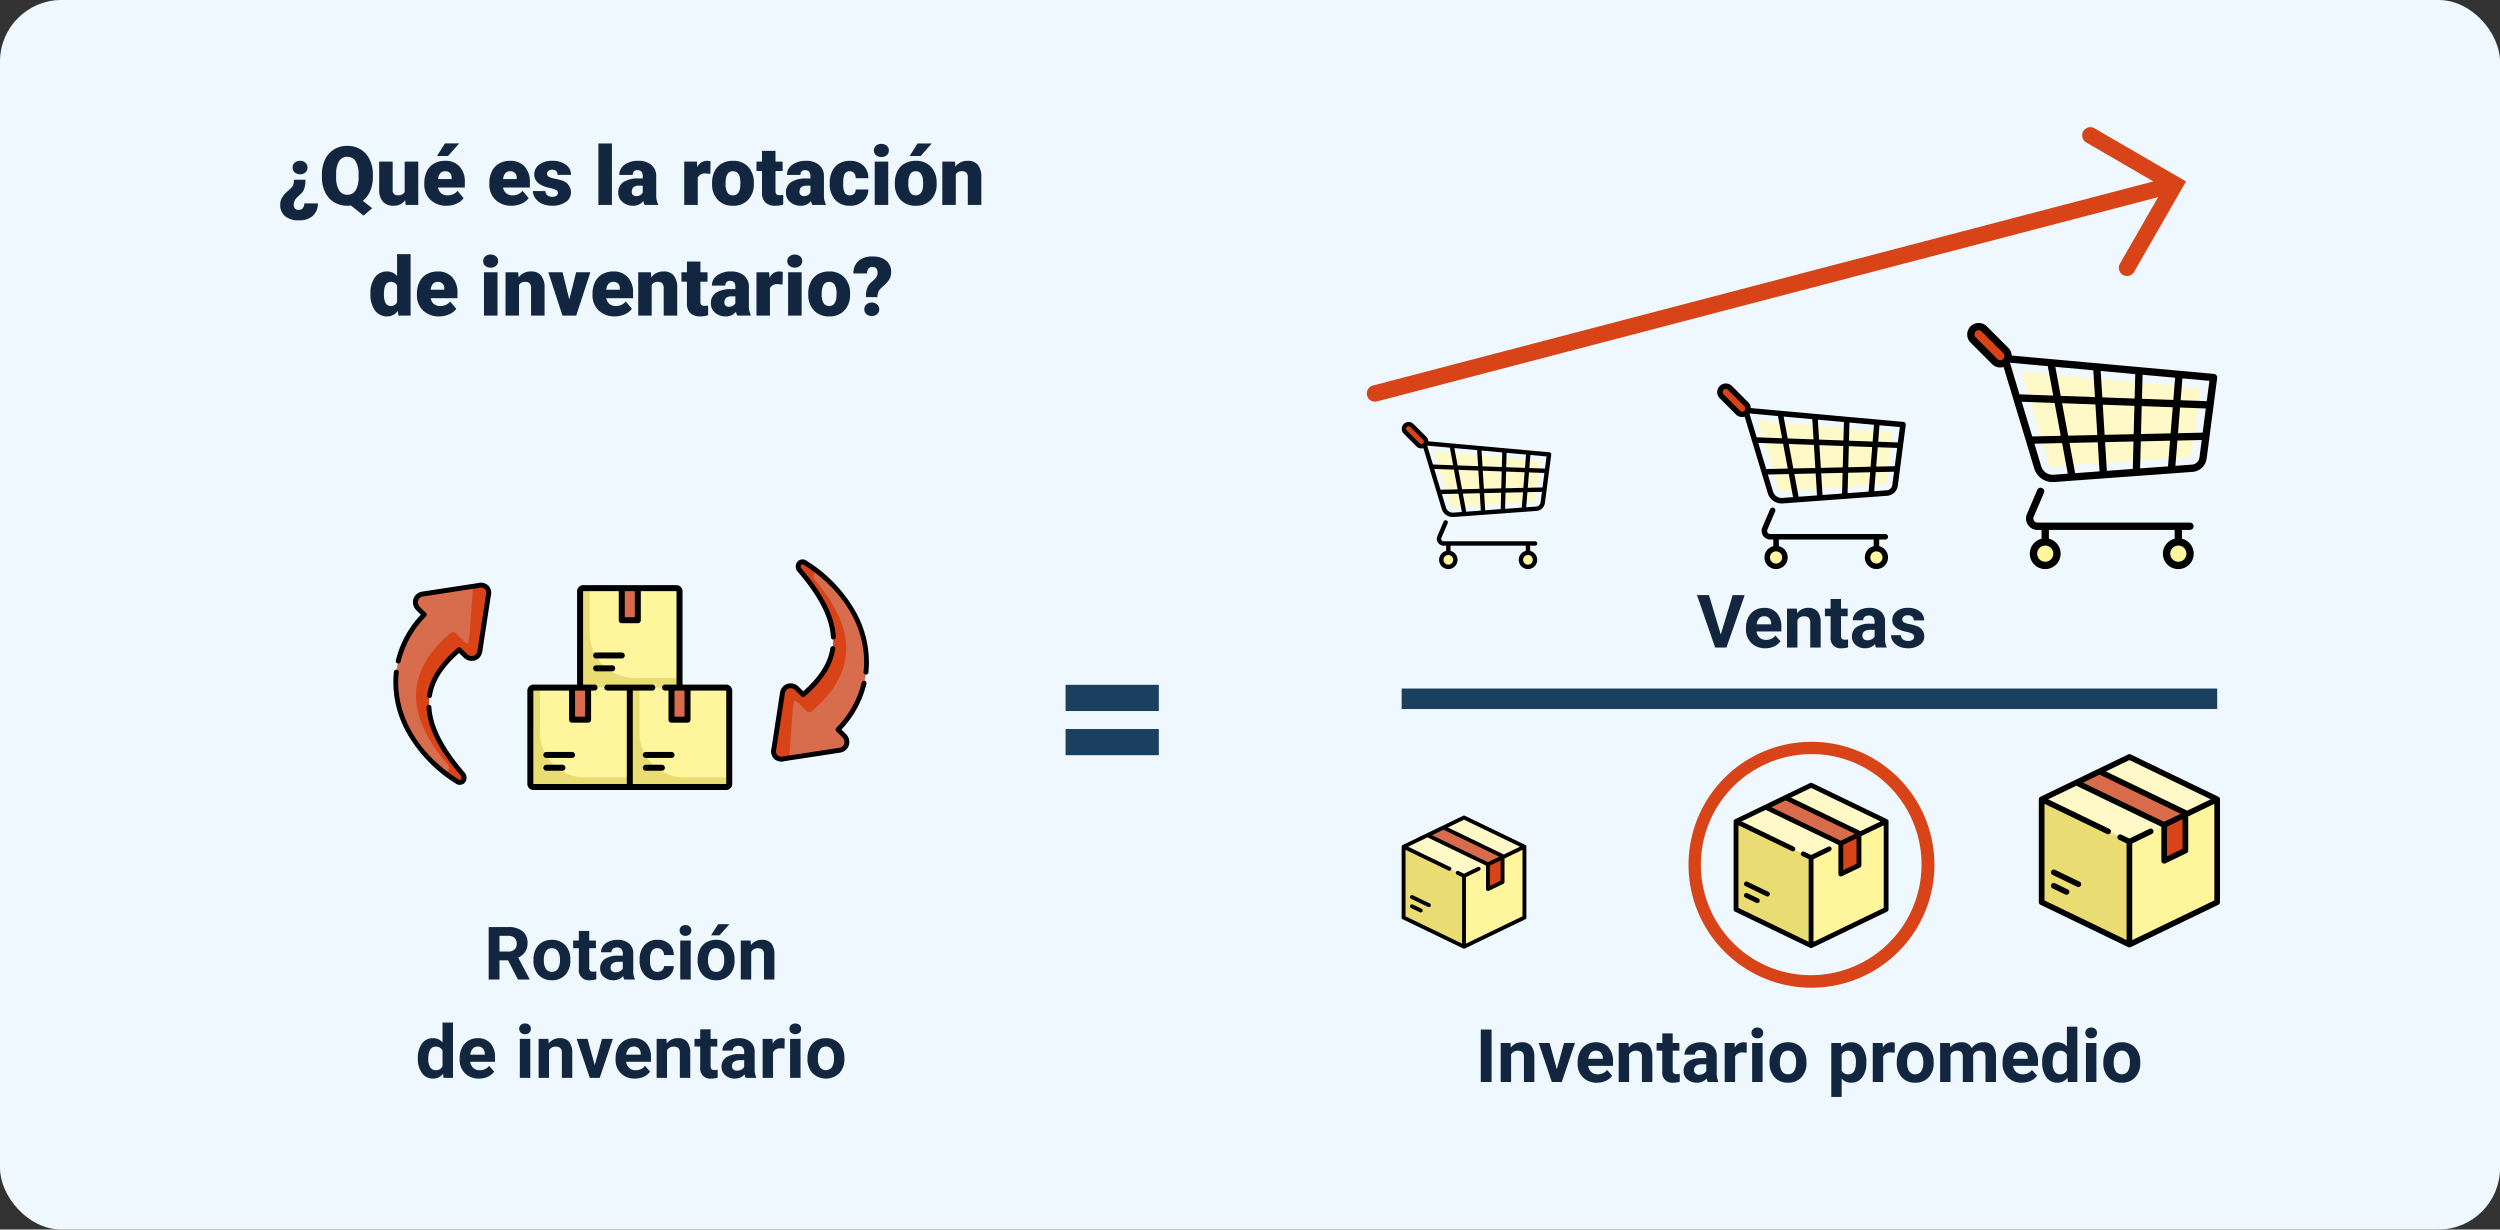 <svg xmlns="http://www.w3.org/2000/svg" width="610" height="300" viewBox="0 0 610 300">
  <rect x="0" y="0" width="610" height="300" fill="#333333" stroke="none"/>
  <g id="Grupo_129631" data-name="Grupo 129631" transform="translate(-495 -2534)">
    <rect id="Rectángulo_41334" data-name="Rectángulo 41334" width="610" height="300" rx="15" transform="translate(495 2534)" fill="#f0f8ff"/>
    <g id="Grupo_129630" data-name="Grupo 129630" transform="translate(37 6.001)">
      <path id="Trazado_190584" data-name="Trazado 190584" d="M-79.478-6.152a6.627,6.627,0,0,1-.3,2.251,3.362,3.362,0,0,1-1,1.382l-.645.6a2.547,2.547,0,0,0-.908,1.816A1.357,1.357,0,0,0-82,.9a1.162,1.162,0,0,0,.845.317A1.29,1.29,0,0,0-80.137.806a1.794,1.794,0,0,0,.386-1.177h3.311a4,4,0,0,1-1.245,3.047A4.9,4.9,0,0,1-81.079,3.76a5.039,5.039,0,0,1-3.364-1.011A3.547,3.547,0,0,1-85.63-.107a3.281,3.281,0,0,1,.371-1.528,6.061,6.061,0,0,1,1.27-1.558l.83-.762a2.243,2.243,0,0,0,.84-1.494l.049-.7Zm-1.309-1.318a1.892,1.892,0,0,1-1.3-.464,1.516,1.516,0,0,1-.522-1.187,1.516,1.516,0,0,1,.522-1.187,1.892,1.892,0,0,1,1.3-.464,1.86,1.86,0,0,1,1.313.474,1.537,1.537,0,0,1,.513,1.177,1.537,1.537,0,0,1-.513,1.177A1.86,1.86,0,0,1-80.786-7.471Zm17.764.654a8.4,8.4,0,0,1-.654,3.442,5.984,5.984,0,0,1-1.807,2.358L-63.188.8l-2.119,1.8L-68.364.137A6.353,6.353,0,0,1-69.224.2a6.163,6.163,0,0,1-3.223-.84,5.712,5.712,0,0,1-2.192-2.4,8.159,8.159,0,0,1-.815-3.594v-.752a8.414,8.414,0,0,1,.767-3.691A5.713,5.713,0,0,1-72.5-13.545a6.115,6.115,0,0,1,3.257-.869,6.087,6.087,0,0,1,3.223.859,5.79,5.79,0,0,1,2.2,2.446,8.18,8.18,0,0,1,.8,3.638Zm-3.486-.6a5.979,5.979,0,0,0-.708-3.218,2.271,2.271,0,0,0-2.026-1.1,2.256,2.256,0,0,0-2.041,1.084,6.057,6.057,0,0,0-.693,3.174v.654A6.145,6.145,0,0,0-71.284-3.6,2.27,2.27,0,0,0-69.224-2.48a2.237,2.237,0,0,0,2.007-1.1,6.016,6.016,0,0,0,.708-3.174Zm11.377,6.27A3.393,3.393,0,0,1-57.954.2,3.328,3.328,0,0,1-60.586-.815a4.251,4.251,0,0,1-.894-2.905v-6.846h3.291V-3.7A1.183,1.183,0,0,0-56.87-2.344a1.72,1.72,0,0,0,1.611-.811v-7.412h3.311V0h-3.086ZM-45.034.2a5.432,5.432,0,0,1-3.936-1.45,5.008,5.008,0,0,1-1.5-3.774V-5.3a6.489,6.489,0,0,1,.6-2.861,4.395,4.395,0,0,1,1.753-1.919,5.292,5.292,0,0,1,2.734-.679A4.574,4.574,0,0,1-41.87-9.38a5.43,5.43,0,0,1,1.289,3.853v1.279h-6.543a2.372,2.372,0,0,0,.771,1.4,2.3,2.3,0,0,0,1.543.508,2.958,2.958,0,0,0,2.441-1.094l1.5,1.777A4.2,4.2,0,0,1-42.607-.308,5.891,5.891,0,0,1-45.034.2Zm-.371-8.418q-1.445,0-1.719,1.914h3.32v-.254a1.63,1.63,0,0,0-.4-1.226A1.593,1.593,0,0,0-45.405-8.223Zm-.039-6.787h3.477l-2.715,3.066-2.686,0ZM-29.165.2A5.432,5.432,0,0,1-33.1-1.255a5.008,5.008,0,0,1-1.5-3.774V-5.3A6.489,6.489,0,0,1-34-8.164a4.395,4.395,0,0,1,1.753-1.919,5.292,5.292,0,0,1,2.734-.679A4.574,4.574,0,0,1-26-9.38a5.43,5.43,0,0,1,1.289,3.853v1.279h-6.543a2.372,2.372,0,0,0,.771,1.4,2.3,2.3,0,0,0,1.543.508A2.958,2.958,0,0,0-26.5-3.437L-25-1.66A4.2,4.2,0,0,1-26.738-.308,5.891,5.891,0,0,1-29.165.2Zm-.371-8.418q-1.445,0-1.719,1.914h3.32v-.254a1.63,1.63,0,0,0-.4-1.226A1.593,1.593,0,0,0-29.536-8.223Zm11.68,5.254a.76.76,0,0,0-.439-.674,6.685,6.685,0,0,0-1.67-.527A7.615,7.615,0,0,1-22-4.888a3.4,3.4,0,0,1-1.221-1.079,2.577,2.577,0,0,1-.42-1.455,2.92,2.92,0,0,1,1.2-2.4,4.948,4.948,0,0,1,3.145-.942,5.482,5.482,0,0,1,3.359.947,2.962,2.962,0,0,1,1.27,2.49h-3.3q0-1.27-1.338-1.27a1.326,1.326,0,0,0-.869.288.892.892,0,0,0-.352.718.819.819,0,0,0,.43.713,4.06,4.06,0,0,0,1.372.449,11.857,11.857,0,0,1,1.655.42,3.007,3.007,0,0,1,2.383,2.939A2.767,2.767,0,0,1-15.967-.713,5.631,5.631,0,0,1-19.292.2a5.747,5.747,0,0,1-2.422-.488,4.05,4.05,0,0,1-1.66-1.328,3.007,3.007,0,0,1-.6-1.768h3.076a1.272,1.272,0,0,0,.488,1.069,2.009,2.009,0,0,0,1.2.337,1.58,1.58,0,0,0,1.011-.273A.875.875,0,0,0-17.856-2.969ZM-4.692,0h-3.3V-15h3.3ZM3.286,0a3.716,3.716,0,0,1-.312-.947A3.06,3.06,0,0,1,.435.2,3.749,3.749,0,0,1-2.1-.708,2.875,2.875,0,0,1-3.149-2.979a2.955,2.955,0,0,1,1.27-2.6,6.468,6.468,0,0,1,3.691-.879H2.827v-.559q0-1.462-1.26-1.462A1.03,1.03,0,0,0,.4-7.319H-2.9a2.95,2.95,0,0,1,1.3-2.487,5.479,5.479,0,0,1,3.325-.956,4.8,4.8,0,0,1,3.193.986,3.429,3.429,0,0,1,1.2,2.705v4.678A4.79,4.79,0,0,0,6.577-.166V0ZM1.226-2.148a1.836,1.836,0,0,0,1.021-.264,1.653,1.653,0,0,0,.581-.6V-4.7H1.87Q.151-4.7.151-3.154a.942.942,0,0,0,.3.728A1.1,1.1,0,0,0,1.226-2.148Zm18.1-5.439-1.084-.078a1.947,1.947,0,0,0-1.992.977V0H12.954V-10.566H16.04l.107,1.357a2.548,2.548,0,0,1,2.314-1.553,3.209,3.209,0,0,1,.918.117Zm.42,2.207A6.236,6.236,0,0,1,20.356-8.2a4.4,4.4,0,0,1,1.768-1.9,5.323,5.323,0,0,1,2.705-.664,4.858,4.858,0,0,1,3.74,1.47,5.64,5.64,0,0,1,1.367,4v.117a5.472,5.472,0,0,1-1.372,3.921A4.871,4.871,0,0,1,24.849.2a4.927,4.927,0,0,1-3.623-1.353,5.29,5.29,0,0,1-1.475-3.667Zm3.291.205a3.932,3.932,0,0,0,.459,2.148,1.529,1.529,0,0,0,1.357.684q1.758,0,1.8-2.705v-.332q0-2.842-1.816-2.842-1.65,0-1.787,2.451ZM35.22-13.193v2.627h1.738v2.285H35.22v4.834a1.234,1.234,0,0,0,.215.83,1.152,1.152,0,0,0,.85.234,4.828,4.828,0,0,0,.82-.059V-.088A6.074,6.074,0,0,1,35.249.2a3.448,3.448,0,0,1-2.51-.8,3.282,3.282,0,0,1-.811-2.432V-8.281H30.581v-2.285h1.348v-2.627ZM44.2,0a3.716,3.716,0,0,1-.312-.947A3.06,3.06,0,0,1,41.353.2a3.749,3.749,0,0,1-2.539-.9,2.875,2.875,0,0,1-1.045-2.271,2.955,2.955,0,0,1,1.27-2.6,6.468,6.468,0,0,1,3.691-.879h1.016v-.559q0-1.462-1.26-1.462a1.03,1.03,0,0,0-1.172,1.158H38.022a2.95,2.95,0,0,1,1.3-2.487,5.479,5.479,0,0,1,3.325-.956,4.8,4.8,0,0,1,3.193.986,3.429,3.429,0,0,1,1.2,2.705v4.678A4.79,4.79,0,0,0,47.5-.166V0ZM42.144-2.148a1.836,1.836,0,0,0,1.021-.264,1.653,1.653,0,0,0,.581-.6V-4.7h-.957q-1.719,0-1.719,1.543a.942.942,0,0,0,.3.728A1.1,1.1,0,0,0,42.144-2.148Zm11.191-.2a1.464,1.464,0,0,0,1.074-.376,1.379,1.379,0,0,0,.371-1.05h3.086A3.653,3.653,0,0,1,56.621-.918,4.631,4.631,0,0,1,53.413.2,4.689,4.689,0,0,1,49.78-1.25a5.7,5.7,0,0,1-1.328-4v-.137a6.436,6.436,0,0,1,.591-2.827,4.3,4.3,0,0,1,1.7-1.885,5.081,5.081,0,0,1,2.637-.659,4.573,4.573,0,0,1,3.271,1.143,4.053,4.053,0,0,1,1.211,3.1H54.78a1.807,1.807,0,0,0-.4-1.26,1.382,1.382,0,0,0-1.074-.439q-1.279,0-1.494,1.631a11.507,11.507,0,0,0-.068,1.426,4.52,4.52,0,0,0,.381,2.207A1.319,1.319,0,0,0,53.335-2.344ZM62.729,0h-3.3V-10.566h3.3Zm-3.5-13.291a1.469,1.469,0,0,1,.508-1.152,1.916,1.916,0,0,1,1.318-.449,1.916,1.916,0,0,1,1.318.449,1.469,1.469,0,0,1,.508,1.152,1.469,1.469,0,0,1-.508,1.152,1.916,1.916,0,0,1-1.318.449,1.916,1.916,0,0,1-1.318-.449A1.469,1.469,0,0,1,59.233-13.291Zm5.107,7.91A6.236,6.236,0,0,1,64.956-8.2a4.4,4.4,0,0,1,1.768-1.9,5.323,5.323,0,0,1,2.705-.664,4.858,4.858,0,0,1,3.74,1.47,5.64,5.64,0,0,1,1.367,4v.117a5.472,5.472,0,0,1-1.372,3.921A4.871,4.871,0,0,1,69.448.2a4.927,4.927,0,0,1-3.623-1.353,5.29,5.29,0,0,1-1.475-3.667Zm3.291.205a3.932,3.932,0,0,0,.459,2.148,1.529,1.529,0,0,0,1.357.684q1.758,0,1.8-2.705v-.332q0-2.842-1.816-2.842-1.65,0-1.787,2.451ZM69.878-15h3.477L70.64-11.934l-2.686,0Zm9.131,4.434.107,1.24a3.583,3.583,0,0,1,3.018-1.436,3.015,3.015,0,0,1,2.466.986,4.7,4.7,0,0,1,.845,2.969V0h-3.3V-6.67a1.783,1.783,0,0,0-.322-1.177,1.491,1.491,0,0,0-1.172-.376,1.569,1.569,0,0,0-1.436.762V0H75.923V-10.566ZM-63.613,21.639a6.455,6.455,0,0,1,1.084-3.955A3.568,3.568,0,0,1-59.5,16.238a3.035,3.035,0,0,1,2.383,1.113V12h3.3V27h-2.959l-.166-1.133A3.116,3.116,0,0,1-59.521,27.2,3.562,3.562,0,0,1-62.51,25.75,6.659,6.659,0,0,1-63.613,21.639Zm3.291.205q0,2.813,1.641,2.813a1.62,1.62,0,0,0,1.563-.918V19.715a1.576,1.576,0,0,0-1.543-.937q-1.523,0-1.65,2.461ZM-46.836,27.2a5.432,5.432,0,0,1-3.936-1.45,5.008,5.008,0,0,1-1.5-3.774V21.7a6.489,6.489,0,0,1,.6-2.861,4.395,4.395,0,0,1,1.753-1.919,5.292,5.292,0,0,1,2.734-.679,4.574,4.574,0,0,1,3.516,1.382,5.43,5.43,0,0,1,1.289,3.853v1.279h-6.543a2.372,2.372,0,0,0,.771,1.4,2.3,2.3,0,0,0,1.543.508,2.958,2.958,0,0,0,2.441-1.094l1.5,1.777a4.2,4.2,0,0,1-1.743,1.353A5.891,5.891,0,0,1-46.836,27.2Zm-.371-8.418q-1.445,0-1.719,1.914h3.32v-.254a1.63,1.63,0,0,0-.4-1.226A1.593,1.593,0,0,0-47.207,18.777ZM-32.607,27h-3.3V16.434h3.3Zm-3.5-13.291a1.469,1.469,0,0,1,.508-1.152,1.916,1.916,0,0,1,1.318-.449,1.916,1.916,0,0,1,1.318.449,1.469,1.469,0,0,1,.508,1.152,1.469,1.469,0,0,1-.508,1.152,1.916,1.916,0,0,1-1.318.449,1.916,1.916,0,0,1-1.318-.449A1.469,1.469,0,0,1-36.1,13.709Zm8.545,2.725.107,1.24a3.583,3.583,0,0,1,3.018-1.436,3.015,3.015,0,0,1,2.466.986,4.7,4.7,0,0,1,.845,2.969V27h-3.3V20.33a1.783,1.783,0,0,0-.322-1.177,1.491,1.491,0,0,0-1.172-.376,1.569,1.569,0,0,0-1.436.762V27h-3.291V16.434Zm12.471,6.65,1.67-6.65h3.467L-13.4,27h-3.359l-3.447-10.566h3.477Zm11.1,4.111a5.432,5.432,0,0,1-3.936-1.45,5.008,5.008,0,0,1-1.5-3.774V21.7a6.489,6.489,0,0,1,.6-2.861A4.395,4.395,0,0,1-7.07,16.917a5.292,5.292,0,0,1,2.734-.679A4.574,4.574,0,0,1-.82,17.62,5.43,5.43,0,0,1,.469,21.473v1.279H-6.074a2.372,2.372,0,0,0,.771,1.4,2.3,2.3,0,0,0,1.543.508,2.958,2.958,0,0,0,2.441-1.094l1.5,1.777a4.2,4.2,0,0,1-1.743,1.353A5.891,5.891,0,0,1-3.984,27.2Zm-.371-8.418q-1.445,0-1.719,1.914h3.32v-.254a1.63,1.63,0,0,0-.4-1.226A1.593,1.593,0,0,0-4.355,18.777Zm9.17-2.344.107,1.24a3.583,3.583,0,0,1,3.018-1.436,3.015,3.015,0,0,1,2.466.986,4.7,4.7,0,0,1,.845,2.969V27h-3.3V20.33a1.783,1.783,0,0,0-.322-1.177,1.491,1.491,0,0,0-1.172-.376,1.569,1.569,0,0,0-1.436.762V27H1.729V16.434ZM16.9,13.807v2.627h1.738v2.285H16.9v4.834a1.234,1.234,0,0,0,.215.83,1.152,1.152,0,0,0,.85.234,4.828,4.828,0,0,0,.82-.059v2.354a6.074,6.074,0,0,1-1.855.283,3.448,3.448,0,0,1-2.51-.8,3.282,3.282,0,0,1-.811-2.432V18.719H12.266V16.434h1.348V13.807ZM25.889,27a3.716,3.716,0,0,1-.312-.947A3.06,3.06,0,0,1,23.037,27.2a3.749,3.749,0,0,1-2.539-.9,2.875,2.875,0,0,1-1.045-2.271,2.955,2.955,0,0,1,1.27-2.6,6.468,6.468,0,0,1,3.691-.879H25.43v-.559q0-1.462-1.26-1.462A1.03,1.03,0,0,0,23,19.681H19.707a2.95,2.95,0,0,1,1.3-2.487,5.479,5.479,0,0,1,3.325-.956,4.8,4.8,0,0,1,3.193.986,3.429,3.429,0,0,1,1.2,2.705v4.678a4.79,4.79,0,0,0,.449,2.227V27Zm-2.061-2.148a1.836,1.836,0,0,0,1.021-.264,1.653,1.653,0,0,0,.581-.6V22.3h-.957q-1.719,0-1.719,1.543a.942.942,0,0,0,.3.728A1.1,1.1,0,0,0,23.828,24.852Zm13.115-5.439-1.084-.078a1.947,1.947,0,0,0-1.992.977V27H30.576V16.434h3.086l.107,1.357a2.548,2.548,0,0,1,2.314-1.553,3.209,3.209,0,0,1,.918.117ZM41.6,27H38.3V16.434h3.3Zm-3.5-13.291a1.469,1.469,0,0,1,.508-1.152,2.159,2.159,0,0,1,2.637,0,1.561,1.561,0,0,1,0,2.3,2.159,2.159,0,0,1-2.637,0A1.469,1.469,0,0,1,38.105,13.709Zm5.107,7.91a6.236,6.236,0,0,1,.615-2.817A4.4,4.4,0,0,1,45.6,16.9a5.323,5.323,0,0,1,2.705-.664,4.858,4.858,0,0,1,3.74,1.47,5.64,5.64,0,0,1,1.367,4v.117a5.472,5.472,0,0,1-1.372,3.921A4.871,4.871,0,0,1,48.32,27.2,4.927,4.927,0,0,1,44.7,25.843a5.29,5.29,0,0,1-1.475-3.667Zm3.291.205a3.932,3.932,0,0,0,.459,2.148,1.529,1.529,0,0,0,1.357.684q1.758,0,1.8-2.705v-.332q0-2.842-1.816-2.842-1.65,0-1.787,2.451Zm10.791.674a6.356,6.356,0,0,1,.322-2.251,3.521,3.521,0,0,1,1.045-1.431,6.947,6.947,0,0,0,1.1-1.108,1.809,1.809,0,0,0,.376-1.108q0-1.475-1.27-1.475a1.178,1.178,0,0,0-.947.43,1.827,1.827,0,0,0-.381,1.162h-3.3a3.937,3.937,0,0,1,1.23-3.042,4.906,4.906,0,0,1,3.4-1.089,5.1,5.1,0,0,1,3.374,1.006,3.53,3.53,0,0,1,1.2,2.861,3.333,3.333,0,0,1-.322,1.475,4.984,4.984,0,0,1-1.035,1.357L60.957,20.33a2.642,2.642,0,0,0-.664.942,3.734,3.734,0,0,0-.205,1.226Zm-.4,2.969a1.516,1.516,0,0,1,.522-1.187,2.064,2.064,0,0,1,2.607,0,1.609,1.609,0,0,1,0,2.373,2.064,2.064,0,0,1-2.607,0A1.516,1.516,0,0,1,56.895,25.467Z" transform="translate(612 2578)" fill="#12263f"/>
      <path id="Trazado_190312" data-name="Trazado 190312" d="M24-3.2H1.25V-9.59H24ZM24,7.583H1.25V1.2H24Z" transform="translate(716.75 2704.682)" fill="#1b3f5e"/>
      <path id="Trazado_190585" data-name="Trazado 190585" d="M5.871-3.173l2.9-9.624h2.936L7.251,0H4.5L.062-12.8H2.988ZM16.734.176a4.668,4.668,0,0,1-3.406-1.283,4.561,4.561,0,0,1-1.314-3.419v-.246a5.745,5.745,0,0,1,.554-2.562,4.064,4.064,0,0,1,1.569-1.74,4.4,4.4,0,0,1,2.316-.611,3.947,3.947,0,0,1,3.072,1.23,5,5,0,0,1,1.121,3.489v1.037H14.59a2.36,2.36,0,0,0,.743,1.494,2.245,2.245,0,0,0,1.569.563A2.742,2.742,0,0,0,19.2-2.936l1.248,1.4A3.813,3.813,0,0,1,18.9-.277,5.075,5.075,0,0,1,16.734.176Zm-.29-7.813a1.587,1.587,0,0,0-1.226.512,2.651,2.651,0,0,0-.6,1.466h3.533v-.2a1.891,1.891,0,0,0-.457-1.311A1.638,1.638,0,0,0,16.444-7.638Zm7.98-1.872.079,1.1a3.32,3.32,0,0,1,2.733-1.274,2.759,2.759,0,0,1,2.25.888,4.142,4.142,0,0,1,.756,2.654V0H27.7V-6.082a1.648,1.648,0,0,0-.352-1.173,1.574,1.574,0,0,0-1.169-.365,1.747,1.747,0,0,0-1.608.914V0h-2.54V-9.51Zm10.784-2.338V-9.51h1.626v1.863H35.209V-2.9a1.133,1.133,0,0,0,.2.756,1.015,1.015,0,0,0,.773.229,4.051,4.051,0,0,0,.747-.062V-.053a5.229,5.229,0,0,1-1.538.229,2.425,2.425,0,0,1-2.725-2.7V-7.646H31.28V-9.51h1.389v-2.338ZM43.761,0a2.821,2.821,0,0,1-.255-.853,3.073,3.073,0,0,1-2.4,1.028,3.376,3.376,0,0,1-2.316-.809,2.6,2.6,0,0,1-.918-2.039,2.687,2.687,0,0,1,1.121-2.32,5.529,5.529,0,0,1,3.239-.817H43.4v-.545a1.567,1.567,0,0,0-.338-1.055,1.331,1.331,0,0,0-1.068-.4,1.513,1.513,0,0,0-1.006.308,1.045,1.045,0,0,0-.365.844h-2.54a2.551,2.551,0,0,1,.51-1.529,3.37,3.37,0,0,1,1.441-1.1,5.253,5.253,0,0,1,2.092-.4,4.15,4.15,0,0,1,2.791.883,3.09,3.09,0,0,1,1.033,2.483V-2.2a4.546,4.546,0,0,0,.378,2.048V0Zm-2.1-1.767a2.188,2.188,0,0,0,1.037-.25,1.645,1.645,0,0,0,.7-.672V-4.324h-.949q-1.907,0-2.03,1.318l-.009.149a1.017,1.017,0,0,0,.334.782A1.3,1.3,0,0,0,41.66-1.767Zm11.391-.861a.818.818,0,0,0-.461-.734,5.241,5.241,0,0,0-1.481-.479q-3.393-.712-3.393-2.883a2.613,2.613,0,0,1,1.05-2.114,4.237,4.237,0,0,1,2.747-.848,4.56,4.56,0,0,1,2.9.853,2.687,2.687,0,0,1,1.085,2.215h-2.54a1.229,1.229,0,0,0-.352-.9,1.488,1.488,0,0,0-1.1-.356,1.52,1.52,0,0,0-.993.29.916.916,0,0,0-.352.738.783.783,0,0,0,.4.681,4.114,4.114,0,0,0,1.349.448,11.019,11.019,0,0,1,1.6.426,2.628,2.628,0,0,1,2.013,2.558A2.481,2.481,0,0,1,54.4-.628a4.815,4.815,0,0,1-2.883.8A5.029,5.029,0,0,1,49.4-.25a3.561,3.561,0,0,1-1.455-1.169,2.716,2.716,0,0,1-.527-1.6h2.408a1.326,1.326,0,0,0,.5,1.037,1.987,1.987,0,0,0,1.248.36,1.839,1.839,0,0,0,1.1-.277A.861.861,0,0,0,53.051-2.628Z" transform="translate(872 2686.001)" fill="#12263f"/>
      <path id="Trazado_190586" data-name="Trazado 190586" d="M3.946,0H1.31V-12.8H3.946ZM8.561-9.51l.079,1.1a3.32,3.32,0,0,1,2.733-1.274,2.759,2.759,0,0,1,2.25.888,4.142,4.142,0,0,1,.756,2.654V0h-2.54V-6.082a1.648,1.648,0,0,0-.352-1.173,1.574,1.574,0,0,0-1.169-.365,1.747,1.747,0,0,0-1.608.914V0H6.17V-9.51ZM19.863-3.1,21.63-9.51h2.654L21.076,0H18.65L15.442-9.51H18.1Zm9.8,3.278a4.668,4.668,0,0,1-3.406-1.283,4.561,4.561,0,0,1-1.314-3.419v-.246A5.745,5.745,0,0,1,25.5-7.334a4.064,4.064,0,0,1,1.569-1.74,4.4,4.4,0,0,1,2.316-.611,3.947,3.947,0,0,1,3.072,1.23,5,5,0,0,1,1.121,3.489v1.037H27.519a2.36,2.36,0,0,0,.743,1.494,2.245,2.245,0,0,0,1.569.563,2.742,2.742,0,0,0,2.294-1.063l1.248,1.4A3.813,3.813,0,0,1,31.825-.277,5.075,5.075,0,0,1,29.663.176Zm-.29-7.813a1.587,1.587,0,0,0-1.226.512,2.651,2.651,0,0,0-.6,1.466h3.533v-.2a1.891,1.891,0,0,0-.457-1.311A1.638,1.638,0,0,0,29.373-7.638Zm7.98-1.872.079,1.1a3.32,3.32,0,0,1,2.733-1.274,2.759,2.759,0,0,1,2.25.888,4.142,4.142,0,0,1,.756,2.654V0h-2.54V-6.082a1.648,1.648,0,0,0-.352-1.173,1.574,1.574,0,0,0-1.169-.365,1.747,1.747,0,0,0-1.608.914V0h-2.54V-9.51Zm10.784-2.338V-9.51h1.626v1.863H48.138V-2.9a1.133,1.133,0,0,0,.2.756,1.015,1.015,0,0,0,.773.229,4.051,4.051,0,0,0,.747-.062V-.053a5.229,5.229,0,0,1-1.538.229,2.425,2.425,0,0,1-2.725-2.7V-7.646H44.209V-9.51H45.6v-2.338ZM56.689,0a2.821,2.821,0,0,1-.255-.853,3.073,3.073,0,0,1-2.4,1.028,3.376,3.376,0,0,1-2.316-.809A2.6,2.6,0,0,1,50.8-2.672a2.687,2.687,0,0,1,1.121-2.32A5.529,5.529,0,0,1,55.16-5.81h1.169v-.545a1.567,1.567,0,0,0-.338-1.055,1.331,1.331,0,0,0-1.068-.4,1.513,1.513,0,0,0-1.006.308,1.045,1.045,0,0,0-.365.844h-2.54a2.551,2.551,0,0,1,.51-1.529,3.37,3.37,0,0,1,1.441-1.1,5.253,5.253,0,0,1,2.092-.4,4.15,4.15,0,0,1,2.791.883,3.09,3.09,0,0,1,1.033,2.483V-2.2a4.546,4.546,0,0,0,.378,2.048V0Zm-2.1-1.767a2.188,2.188,0,0,0,1.037-.25,1.645,1.645,0,0,0,.7-.672V-4.324H55.38q-1.907,0-2.03,1.318l-.009.149a1.017,1.017,0,0,0,.334.782A1.3,1.3,0,0,0,54.589-1.767ZM66.173-7.128a6.9,6.9,0,0,0-.914-.07,1.86,1.86,0,0,0-1.89.976V0h-2.54V-9.51h2.4l.07,1.134a2.354,2.354,0,0,1,2.118-1.31,2.662,2.662,0,0,1,.791.114ZM70.075,0H67.526V-9.51h2.549Zm-2.7-11.971a1.251,1.251,0,0,1,.382-.94A1.436,1.436,0,0,1,68.8-13.28a1.44,1.44,0,0,1,1.037.369,1.244,1.244,0,0,1,.387.94,1.247,1.247,0,0,1-.391.949,1.443,1.443,0,0,1-1.033.369,1.443,1.443,0,0,1-1.033-.369A1.247,1.247,0,0,1,67.377-11.971Zm4.395,7.128a5.64,5.64,0,0,1,.545-2.522,3.989,3.989,0,0,1,1.569-1.714,4.577,4.577,0,0,1,2.377-.606A4.33,4.33,0,0,1,79.4-8.508a4.727,4.727,0,0,1,1.358,3.2l.018.65a4.97,4.97,0,0,1-1.222,3.511A4.247,4.247,0,0,1,76.28.176,4.268,4.268,0,0,1,73-1.143a5.058,5.058,0,0,1-1.226-3.586Zm2.54.18a3.555,3.555,0,0,0,.51,2.073,1.682,1.682,0,0,0,1.459.717,1.686,1.686,0,0,0,1.441-.709,3.89,3.89,0,0,0,.519-2.267,3.519,3.519,0,0,0-.519-2.06,1.686,1.686,0,0,0-1.459-.731,1.658,1.658,0,0,0-1.441.726A3.955,3.955,0,0,0,74.312-4.662Zm21.076,0a5.7,5.7,0,0,1-1,3.52A3.2,3.2,0,0,1,91.7.176a2.963,2.963,0,0,1-2.329-1V3.656h-2.54V-9.51h2.355l.088.932a2.985,2.985,0,0,1,2.408-1.107,3.22,3.22,0,0,1,2.733,1.3A5.858,5.858,0,0,1,95.388-4.8Zm-2.54-.185a3.743,3.743,0,0,0-.47-2.048,1.532,1.532,0,0,0-1.367-.721,1.663,1.663,0,0,0-1.644.914v3.894a1.692,1.692,0,0,0,1.661.94Q92.848-1.872,92.848-4.852ZM102.3-7.128a6.9,6.9,0,0,0-.914-.07,1.86,1.86,0,0,0-1.89.976V0h-2.54V-9.51h2.4l.07,1.134a2.354,2.354,0,0,1,2.118-1.31,2.662,2.662,0,0,1,.791.114Zm.51,2.285a5.64,5.64,0,0,1,.545-2.522,3.989,3.989,0,0,1,1.569-1.714,4.577,4.577,0,0,1,2.377-.606,4.33,4.33,0,0,1,3.142,1.178,4.727,4.727,0,0,1,1.358,3.2l.018.65A4.97,4.97,0,0,1,110.6-1.147,4.247,4.247,0,0,1,107.323.176a4.268,4.268,0,0,1-3.283-1.318,5.058,5.058,0,0,1-1.226-3.586Zm2.54.18a3.555,3.555,0,0,0,.51,2.073,1.682,1.682,0,0,0,1.459.717,1.686,1.686,0,0,0,1.441-.709,3.89,3.89,0,0,0,.519-2.267,3.519,3.519,0,0,0-.519-2.06,1.686,1.686,0,0,0-1.459-.731,1.658,1.658,0,0,0-1.441.726A3.955,3.955,0,0,0,105.354-4.662ZM115.77-9.51l.079,1.063a3.342,3.342,0,0,1,2.733-1.239,2.536,2.536,0,0,1,2.522,1.45,3.265,3.265,0,0,1,2.856-1.45,2.836,2.836,0,0,1,2.3.9,4.141,4.141,0,0,1,.756,2.711V0h-2.549V-6.064a1.811,1.811,0,0,0-.316-1.182,1.4,1.4,0,0,0-1.116-.374,1.585,1.585,0,0,0-1.582,1.09L121.465,0h-2.54V-6.056a1.789,1.789,0,0,0-.325-1.2,1.416,1.416,0,0,0-1.107-.369,1.646,1.646,0,0,0-1.564.9V0h-2.54V-9.51ZM133.348.176a4.668,4.668,0,0,1-3.406-1.283,4.561,4.561,0,0,1-1.314-3.419v-.246a5.745,5.745,0,0,1,.554-2.562,4.064,4.064,0,0,1,1.569-1.74,4.4,4.4,0,0,1,2.316-.611,3.947,3.947,0,0,1,3.072,1.23,5,5,0,0,1,1.121,3.489v1.037H131.2a2.36,2.36,0,0,0,.743,1.494,2.245,2.245,0,0,0,1.569.563,2.742,2.742,0,0,0,2.294-1.063l1.248,1.4A3.813,3.813,0,0,1,135.51-.277,5.075,5.075,0,0,1,133.348.176Zm-.29-7.813a1.587,1.587,0,0,0-1.226.512,2.651,2.651,0,0,0-.6,1.466h3.533v-.2a1.891,1.891,0,0,0-.457-1.311A1.638,1.638,0,0,0,133.058-7.638ZM138.3-4.825a5.731,5.731,0,0,1,1-3.542,3.237,3.237,0,0,1,2.729-1.318,2.913,2.913,0,0,1,2.294,1.037V-13.5h2.549V0H144.58l-.123-1.011A2.989,2.989,0,0,1,142.014.176a3.228,3.228,0,0,1-2.694-1.323A5.916,5.916,0,0,1,138.3-4.825Zm2.54.189a3.754,3.754,0,0,0,.466,2.051,1.517,1.517,0,0,0,1.354.713,1.7,1.7,0,0,0,1.661-.995V-6.625a1.675,1.675,0,0,0-1.644-.995Q140.845-7.62,140.845-4.636ZM151.523,0h-2.549V-9.51h2.549Zm-2.7-11.971a1.251,1.251,0,0,1,.382-.94,1.436,1.436,0,0,1,1.042-.369,1.44,1.44,0,0,1,1.037.369,1.244,1.244,0,0,1,.387.94,1.247,1.247,0,0,1-.391.949,1.443,1.443,0,0,1-1.033.369,1.443,1.443,0,0,1-1.033-.369A1.247,1.247,0,0,1,148.825-11.971Zm4.395,7.128a5.64,5.64,0,0,1,.545-2.522,3.989,3.989,0,0,1,1.569-1.714,4.577,4.577,0,0,1,2.377-.606,4.33,4.33,0,0,1,3.142,1.178,4.727,4.727,0,0,1,1.358,3.2l.018.65a4.97,4.97,0,0,1-1.222,3.511A4.247,4.247,0,0,1,157.729.176a4.268,4.268,0,0,1-3.283-1.318,5.058,5.058,0,0,1-1.226-3.586Zm2.54.18a3.555,3.555,0,0,0,.51,2.073,1.682,1.682,0,0,0,1.459.717,1.686,1.686,0,0,0,1.441-.709,3.89,3.89,0,0,0,.519-2.267,3.519,3.519,0,0,0-.519-2.06,1.686,1.686,0,0,0-1.459-.731,1.658,1.658,0,0,0-1.441.726A3.955,3.955,0,0,0,155.76-4.662Z" transform="translate(818 2792.001)" fill="#12263f"/>
      <path id="Trazado_190583" data-name="Trazado 190583" d="M-30.028-4.685h-2.1V0h-2.637V-12.8h4.755a5.375,5.375,0,0,1,3.5,1.011,3.488,3.488,0,0,1,1.23,2.856,3.937,3.937,0,0,1-.567,2.184,3.866,3.866,0,0,1-1.718,1.393L-24.8-.123V0h-2.83Zm-2.1-2.136H-30a2.178,2.178,0,0,0,1.538-.505,1.806,1.806,0,0,0,.545-1.393,1.933,1.933,0,0,0-.514-1.424,2.137,2.137,0,0,0-1.578-.519h-2.118Zm8.288,1.978A5.64,5.64,0,0,1-23.3-7.365a3.989,3.989,0,0,1,1.569-1.714,4.577,4.577,0,0,1,2.377-.606,4.33,4.33,0,0,1,3.142,1.178,4.727,4.727,0,0,1,1.358,3.2l.018.65a4.97,4.97,0,0,1-1.222,3.511A4.247,4.247,0,0,1-19.332.176a4.268,4.268,0,0,1-3.283-1.318A5.058,5.058,0,0,1-23.84-4.729Zm2.54.18a3.555,3.555,0,0,0,.51,2.073,1.682,1.682,0,0,0,1.459.717,1.686,1.686,0,0,0,1.441-.709,3.89,3.89,0,0,0,.519-2.267,3.519,3.519,0,0,0-.519-2.06,1.686,1.686,0,0,0-1.459-.731,1.658,1.658,0,0,0-1.441.726A3.955,3.955,0,0,0-21.3-4.662Zm11.074-7.185V-9.51H-8.6v1.863h-1.626V-2.9a1.133,1.133,0,0,0,.2.756,1.015,1.015,0,0,0,.773.229A4.051,4.051,0,0,0-8.5-1.978V-.053a5.229,5.229,0,0,1-1.538.229,2.425,2.425,0,0,1-2.725-2.7V-7.646h-1.389V-9.51h1.389v-2.338ZM-1.674,0a2.821,2.821,0,0,1-.255-.853A3.073,3.073,0,0,1-4.329.176,3.376,3.376,0,0,1-6.645-.633a2.6,2.6,0,0,1-.918-2.039,2.687,2.687,0,0,1,1.121-2.32A5.529,5.529,0,0,1-3.2-5.81h1.169v-.545a1.567,1.567,0,0,0-.338-1.055,1.331,1.331,0,0,0-1.068-.4A1.513,1.513,0,0,0-4.447-7.5a1.045,1.045,0,0,0-.365.844h-2.54a2.551,2.551,0,0,1,.51-1.529A3.37,3.37,0,0,1-5.4-9.286a5.253,5.253,0,0,1,2.092-.4A4.15,4.15,0,0,1-.519-8.8,3.09,3.09,0,0,1,.514-6.319V-2.2A4.546,4.546,0,0,0,.892-.149V0Zm-2.1-1.767a2.188,2.188,0,0,0,1.037-.25,1.645,1.645,0,0,0,.7-.672V-4.324h-.949q-1.907,0-2.03,1.318l-.009.149a1.017,1.017,0,0,0,.334.782A1.3,1.3,0,0,0-3.775-1.767Zm10.2-.105a1.666,1.666,0,0,0,1.143-.387A1.355,1.355,0,0,0,8.02-3.287H10.4a3.258,3.258,0,0,1-.527,1.771A3.48,3.48,0,0,1,8.455-.268,4.442,4.442,0,0,1,6.464.176a4.129,4.129,0,0,1-3.217-1.3A5.13,5.13,0,0,1,2.07-4.7v-.167A5.071,5.071,0,0,1,3.239-8.376a4.08,4.08,0,0,1,3.208-1.31A4,4,0,0,1,9.308-8.67a3.594,3.594,0,0,1,1.094,2.7H8.02a1.745,1.745,0,0,0-.457-1.206A1.524,1.524,0,0,0,6.4-7.638a1.53,1.53,0,0,0-1.34.647,3.749,3.749,0,0,0-.453,2.1v.264a3.8,3.8,0,0,0,.448,2.113A1.549,1.549,0,0,0,6.42-1.872ZM14.533,0H11.984V-9.51h2.549Zm-2.7-11.971a1.251,1.251,0,0,1,.382-.94,1.436,1.436,0,0,1,1.042-.369,1.44,1.44,0,0,1,1.037.369,1.244,1.244,0,0,1,.387.94,1.247,1.247,0,0,1-.391.949,1.443,1.443,0,0,1-1.033.369,1.443,1.443,0,0,1-1.033-.369A1.247,1.247,0,0,1,11.834-11.971Zm4.395,7.128a5.64,5.64,0,0,1,.545-2.522,3.989,3.989,0,0,1,1.569-1.714,4.577,4.577,0,0,1,2.377-.606,4.33,4.33,0,0,1,3.142,1.178,4.727,4.727,0,0,1,1.358,3.2l.018.65a4.97,4.97,0,0,1-1.222,3.511A4.247,4.247,0,0,1,20.738.176a4.268,4.268,0,0,1-3.283-1.318,5.058,5.058,0,0,1-1.226-3.586Zm2.54.18a3.555,3.555,0,0,0,.51,2.073,1.682,1.682,0,0,0,1.459.717,1.686,1.686,0,0,0,1.441-.709A3.89,3.89,0,0,0,22.7-4.847a3.519,3.519,0,0,0-.519-2.06,1.686,1.686,0,0,0-1.459-.731,1.658,1.658,0,0,0-1.441.726A3.955,3.955,0,0,0,18.769-4.662ZM21.221-13.5H23.99l-2.435,2.725H19.49ZM29.14-9.51l.079,1.1a3.32,3.32,0,0,1,2.733-1.274A2.759,2.759,0,0,1,34.2-8.8a4.142,4.142,0,0,1,.756,2.654V0h-2.54V-6.082a1.648,1.648,0,0,0-.352-1.173A1.574,1.574,0,0,0,30.9-7.62a1.747,1.747,0,0,0-1.608.914V0H26.75V-9.51ZM-52.044,19.175a5.731,5.731,0,0,1,1-3.542,3.237,3.237,0,0,1,2.729-1.318,2.913,2.913,0,0,1,2.294,1.037V10.5h2.549V24h-2.294l-.123-1.011a2.989,2.989,0,0,1-2.443,1.187,3.228,3.228,0,0,1-2.694-1.323A5.916,5.916,0,0,1-52.044,19.175Zm2.54.189a3.754,3.754,0,0,0,.466,2.051,1.517,1.517,0,0,0,1.354.713,1.7,1.7,0,0,0,1.661-.995V17.375a1.675,1.675,0,0,0-1.644-.995Q-49.5,16.38-49.5,19.364Zm12.375,4.812a4.668,4.668,0,0,1-3.406-1.283,4.561,4.561,0,0,1-1.314-3.419v-.246a5.745,5.745,0,0,1,.554-2.562,4.064,4.064,0,0,1,1.569-1.74,4.4,4.4,0,0,1,2.316-.611,3.947,3.947,0,0,1,3.072,1.23,5,5,0,0,1,1.121,3.489v1.037h-6.056a2.36,2.36,0,0,0,.743,1.494,2.245,2.245,0,0,0,1.569.563,2.742,2.742,0,0,0,2.294-1.063l1.248,1.4a3.813,3.813,0,0,1-1.547,1.261A5.075,5.075,0,0,1-37.129,24.176Zm-.29-7.813a1.587,1.587,0,0,0-1.226.512,2.651,2.651,0,0,0-.6,1.466h3.533v-.2a1.891,1.891,0,0,0-.457-1.311A1.638,1.638,0,0,0-37.419,16.362ZM-24.614,24h-2.549V14.49h2.549Zm-2.7-11.971a1.251,1.251,0,0,1,.382-.94,1.436,1.436,0,0,1,1.042-.369,1.44,1.44,0,0,1,1.037.369,1.244,1.244,0,0,1,.387.94,1.247,1.247,0,0,1-.391.949,1.443,1.443,0,0,1-1.033.369,1.443,1.443,0,0,1-1.033-.369A1.247,1.247,0,0,1-27.312,12.029Zm7.128,2.461.079,1.1a3.32,3.32,0,0,1,2.733-1.274,2.759,2.759,0,0,1,2.25.888,4.142,4.142,0,0,1,.756,2.654V24h-2.54V17.918a1.648,1.648,0,0,0-.352-1.173,1.574,1.574,0,0,0-1.169-.365,1.747,1.747,0,0,0-1.608.914V24h-2.54V14.49Zm11.3,6.407,1.767-6.407H-4.46L-7.668,24h-2.426L-13.3,14.49h2.654Zm9.8,3.278a4.668,4.668,0,0,1-3.406-1.283A4.561,4.561,0,0,1-3.8,19.474v-.246a5.745,5.745,0,0,1,.554-2.562,4.064,4.064,0,0,1,1.569-1.74,4.4,4.4,0,0,1,2.316-.611,3.947,3.947,0,0,1,3.072,1.23A5,5,0,0,1,4.83,19.034v1.037H-1.226a2.36,2.36,0,0,0,.743,1.494,2.245,2.245,0,0,0,1.569.563,2.742,2.742,0,0,0,2.294-1.063l1.248,1.4a3.813,3.813,0,0,1-1.547,1.261A5.075,5.075,0,0,1,.918,24.176Zm-.29-7.813A1.587,1.587,0,0,0-.6,16.874a2.651,2.651,0,0,0-.6,1.466H2.333v-.2a1.891,1.891,0,0,0-.457-1.311A1.638,1.638,0,0,0,.628,16.362Zm7.98-1.872.079,1.1a3.32,3.32,0,0,1,2.733-1.274,2.759,2.759,0,0,1,2.25.888,4.142,4.142,0,0,1,.756,2.654V24h-2.54V17.918a1.648,1.648,0,0,0-.352-1.173,1.574,1.574,0,0,0-1.169-.365,1.747,1.747,0,0,0-1.608.914V24H6.218V14.49Zm10.784-2.338V14.49h1.626v1.863H19.393V21.1a1.133,1.133,0,0,0,.2.756,1.015,1.015,0,0,0,.773.229,4.051,4.051,0,0,0,.747-.062v1.925a5.229,5.229,0,0,1-1.538.229,2.425,2.425,0,0,1-2.725-2.7V16.354H15.464V14.49h1.389V12.152ZM27.945,24a2.821,2.821,0,0,1-.255-.853,3.073,3.073,0,0,1-2.4,1.028,3.376,3.376,0,0,1-2.316-.809,2.6,2.6,0,0,1-.918-2.039,2.687,2.687,0,0,1,1.121-2.32,5.529,5.529,0,0,1,3.239-.817h1.169v-.545a1.567,1.567,0,0,0-.338-1.055,1.331,1.331,0,0,0-1.068-.4,1.513,1.513,0,0,0-1.006.308,1.045,1.045,0,0,0-.365.844h-2.54a2.551,2.551,0,0,1,.51-1.529,3.37,3.37,0,0,1,1.441-1.1,5.253,5.253,0,0,1,2.092-.4A4.15,4.15,0,0,1,29.1,15.2a3.09,3.09,0,0,1,1.033,2.483V21.8a4.546,4.546,0,0,0,.378,2.048V24Zm-2.1-1.767a2.188,2.188,0,0,0,1.037-.25,1.645,1.645,0,0,0,.7-.672V19.676h-.949q-1.907,0-2.03,1.318l-.009.149a1.017,1.017,0,0,0,.334.782A1.3,1.3,0,0,0,25.844,22.233Zm11.584-5.361a6.9,6.9,0,0,0-.914-.07,1.86,1.86,0,0,0-1.89.976V24h-2.54V14.49h2.4l.07,1.134a2.354,2.354,0,0,1,2.118-1.31,2.662,2.662,0,0,1,.791.114ZM41.331,24H38.782V14.49h2.549Zm-2.7-11.971a1.251,1.251,0,0,1,.382-.94,1.648,1.648,0,0,1,2.079,0,1.342,1.342,0,0,1,0,1.89,1.629,1.629,0,0,1-2.065,0A1.247,1.247,0,0,1,38.632,12.029Zm4.395,7.128a5.64,5.64,0,0,1,.545-2.522,3.989,3.989,0,0,1,1.569-1.714,4.577,4.577,0,0,1,2.377-.606,4.33,4.33,0,0,1,3.142,1.178,4.727,4.727,0,0,1,1.358,3.2l.018.65a4.97,4.97,0,0,1-1.222,3.511,4.735,4.735,0,0,1-6.561,0,5.058,5.058,0,0,1-1.226-3.586Zm2.54.18a3.555,3.555,0,0,0,.51,2.073,1.831,1.831,0,0,0,2.9.009,3.89,3.89,0,0,0,.519-2.267,3.519,3.519,0,0,0-.519-2.06,1.686,1.686,0,0,0-1.459-.731,1.658,1.658,0,0,0-1.441.726A3.955,3.955,0,0,0,45.567,19.338Z" transform="translate(612 2767)" fill="#12263f"/>
      <path id="Trazado_190341" data-name="Trazado 190341" d="M30,3A27.008,27.008,0,0,0,19.491,54.879,27.008,27.008,0,0,0,40.509,5.121,26.828,26.828,0,0,0,30,3m0-3A30,30,0,1,1,0,30,30,30,0,0,1,30,0Z" transform="translate(870 2709.001)" fill="#d84318"/>
      <g id="caja_1_" data-name="caja (1)" transform="translate(864.968 2719)">
        <path id="Trazado_190313" data-name="Trazado 190313" d="M41.293,9.4l-17.4,8.4a.631.631,0,0,0-.357.569V39.041a.632.632,0,0,0,.357.569l17.4,8.4a1.263,1.263,0,0,0,1.1,0l17.4-8.4a.631.631,0,0,0,.357-.569V18.367A.632.632,0,0,0,59.8,17.8l-17.4-8.4A1.263,1.263,0,0,0,41.293,9.4Z" transform="translate(-6.909 -8.54)" fill="#fff9c7"/>
        <path id="Trazado_190314" data-name="Trazado 190314" d="M23.637,120.368a.629.629,0,0,0-.1.346v20.675a.631.631,0,0,0,.357.569l17.4,8.4a1.262,1.262,0,0,0,.549.126V129.157Z" transform="translate(-6.909 -110.887)" fill="#e8dc72"/>
        <path id="Trazado_190315" data-name="Trazado 190315" d="M274.205,120.368a.629.629,0,0,1,.105.346v20.675a.631.631,0,0,1-.357.569l-17.4,8.4a1.262,1.262,0,0,1-.549.126V129.157Z" transform="translate(-221.067 -110.887)" fill="#fff59d"/>
        <path id="Trazado_190316" data-name="Trazado 190316" d="M138.8,54.826,120.534,46l-4.816,2.334,18.31,8.84Z" transform="translate(-91.834 -42.376)" fill="#d86b4c"/>
        <path id="Trazado_190317" data-name="Trazado 190317" d="M348.185,160.4v6.848a.316.316,0,0,0,.453.284l3.965-1.914a.631.631,0,0,0,.357-.569v-7Z" transform="translate(-305.991 -145.603)" fill="#d84318"/>
        <path id="Trazado_190318" data-name="Trazado 190318" d="M53.5,8.9,35.19.059a.591.591,0,0,0-.514,0L16.366,8.9a.591.591,0,0,0-.334.532V30.9a.591.591,0,0,0,.334.532l18.31,8.839a.591.591,0,0,0,.514,0L53.5,31.43a.591.591,0,0,0,.334-.532V9.431A.591.591,0,0,0,53.5,8.9ZM34.933,1.247,51.884,9.431,46.971,11.8a.585.585,0,0,0-.1-.063L30.034,3.612ZM28.7,4.28l16.927,8.172L42.16,14.125,25.24,5.957ZM42.785,15.136l3.238-1.563v6.187l-3.238,1.563ZM35.524,38.8V18.641l4.086-1.972A.591.591,0,0,0,39.1,15.6l-4.163,2.01-1.638-.791a.591.591,0,1,0-.514,1.064l1.561.754V38.8L17.213,30.527V10.372l13.043,6.3a.591.591,0,0,0,.514-1.064L17.982,9.43,23.85,6.6,41.6,15.164l.008.01v7.089a.591.591,0,0,0,.848.532l4.42-2.134a.591.591,0,0,0,.334-.532V13l5.448-2.63V30.527Z" transform="translate(0 0)"/>
        <path id="Trazado_190319" data-name="Trazado 190319" d="M51.583,342.619l-2.687-1.3a.591.591,0,0,0-.514,1.064l2.687,1.3a.591.591,0,0,0,.514-1.064Z" transform="translate(-29.495 -314.383)"/>
        <path id="Trazado_190320" data-name="Trazado 190320" d="M54.1,308.238l-5.156-2.489a.591.591,0,0,0-.514,1.064l5.156,2.489a.591.591,0,0,0,.514-1.064Z" transform="translate(-29.538 -281.612)"/>
      </g>
      <g id="caja_1_2" data-name="caja (1)" transform="translate(939.437 2712)">
        <path id="Trazado_190313-2" data-name="Trazado 190313" d="M44.3,9.417,23.949,19.244a.738.738,0,0,0-.417.665V44.088a.739.739,0,0,0,.417.665L44.3,54.58a1.477,1.477,0,0,0,1.284,0l20.355-9.827a.739.739,0,0,0,.417-.665V19.909a.739.739,0,0,0-.417-.665L45.588,9.417A1.477,1.477,0,0,0,44.3,9.417Z" transform="translate(-6.809 -8.416)" fill="#fff9c7"/>
        <path id="Trazado_190314-2" data-name="Trazado 190314" d="M23.655,120.368a.735.735,0,0,0-.123.4v24.179a.738.738,0,0,0,.417.665L44.3,155.443a1.476,1.476,0,0,0,.642.147V130.647Z" transform="translate(-6.809 -109.28)" fill="#e8dc72"/>
        <path id="Trazado_190315-2" data-name="Trazado 190315" d="M277.291,120.368a.735.735,0,0,1,.123.4v24.179a.738.738,0,0,1-.417.665l-20.355,9.827a1.477,1.477,0,0,1-.642.147V130.647Z" transform="translate(-217.863 -109.28)" fill="#fff59d"/>
        <path id="Trazado_190316-2" data-name="Trazado 190316" d="M142.717,56.322,121.35,46l-5.632,2.73,21.414,10.338Z" transform="translate(-90.503 -41.762)" fill="#d86b4c"/>
        <path id="Trazado_190317-2" data-name="Trazado 190317" d="M348.185,160.8v8.009a.369.369,0,0,0,.53.332l4.637-2.239a.738.738,0,0,0,.417-.665v-8.184Z" transform="translate(-301.556 -143.492)" fill="#d84318"/>
        <path id="Trazado_190318-2" data-name="Trazado 190318" d="M59.852,10.407,38.438.069a.691.691,0,0,0-.6,0L16.422,10.407a.691.691,0,0,0-.39.622V36.136a.691.691,0,0,0,.39.622L37.837,47.1a.691.691,0,0,0,.6,0L59.852,36.758a.691.691,0,0,0,.39-.622V11.029A.691.691,0,0,0,59.852,10.407ZM38.137,1.458l19.825,9.571L52.215,13.8a.685.685,0,0,0-.117-.074L32.408,4.224Zm-7.29,3.547,19.8,9.557L46.589,16.52,26.8,6.967ZM47.32,17.7l3.787-1.828v7.235L47.32,24.937ZM38.828,45.373V21.8l4.778-2.307a.691.691,0,1,0-.6-1.244L38.137,20.6l-1.916-.925a.691.691,0,1,0-.6,1.244l1.826.881V45.373L17.414,35.7V12.13l15.255,7.364a.691.691,0,0,0,.6-1.244L18.312,11.029l6.863-3.313L45.929,17.735l.01.012v8.29a.691.691,0,0,0,.991.622l5.169-2.5a.691.691,0,0,0,.39-.622V15.206l6.372-3.076V35.7Z"/>
        <path id="Trazado_190319-2" data-name="Trazado 190319" d="M52.182,342.848l-3.143-1.517a.691.691,0,0,0-.6,1.244l3.143,1.517a.691.691,0,0,0,.6-1.244Z" transform="translate(-29.067 -309.826)"/>
        <path id="Trazado_190320-2" data-name="Trazado 190320" d="M55.118,308.67l-6.03-2.911a.691.691,0,0,0-.6,1.244l6.03,2.911a.691.691,0,0,0,.6-1.244Z" transform="translate(-29.11 -277.531)"/>
      </g>
      <g id="caja_1_3" data-name="caja (1)" transform="translate(783.968 2727)">
        <path id="Trazado_190313-3" data-name="Trazado 190313" d="M37.834,9.372,23.819,16.137a.508.508,0,0,0-.287.458V33.242a.509.509,0,0,0,.287.458l14.014,6.766a1.017,1.017,0,0,0,.884,0L52.732,33.7a.508.508,0,0,0,.287-.458V16.595a.509.509,0,0,0-.287-.458L38.718,9.372A1.017,1.017,0,0,0,37.834,9.372Z" transform="translate(-7.024 -8.682)" fill="#fff9c7"/>
        <path id="Trazado_190314-3" data-name="Trazado 190314" d="M23.617,120.368a.506.506,0,0,0-.085.278v16.647a.508.508,0,0,0,.287.458l14.014,6.766a1.017,1.017,0,0,0,.442.1V127.445Z" transform="translate(-7.024 -112.734)" fill="#e8dc72"/>
        <path id="Trazado_190315-3" data-name="Trazado 190315" d="M270.659,120.368a.506.506,0,0,1,.085.278v16.647a.508.508,0,0,1-.287.458l-14.014,6.766a1.017,1.017,0,0,1-.442.1V127.445Z" transform="translate(-224.749 -112.734)" fill="#fff59d"/>
        <path id="Trazado_190316-3" data-name="Trazado 190316" d="M134.306,53.107,119.6,46l-3.878,1.88L130.461,55Z" transform="translate(-93.364 -43.082)" fill="#d86b4c"/>
        <path id="Trazado_190317-3" data-name="Trazado 190317" d="M348.185,159.943v5.514a.254.254,0,0,0,.365.229l3.193-1.541a.508.508,0,0,0,.287-.458v-5.634Z" transform="translate(-311.087 -148.028)" fill="#d84318"/>
        <path id="Trazado_190318-3" data-name="Trazado 190318" d="M46.2,7.165,31.458.048a.476.476,0,0,0-.414,0L16.3,7.165a.476.476,0,0,0-.269.428V24.879a.476.476,0,0,0,.269.428l14.744,7.118a.476.476,0,0,0,.414,0L46.2,25.308a.476.476,0,0,0,.269-.428V7.594A.476.476,0,0,0,46.2,7.165ZM31.251,1,44.9,7.594,40.944,9.5a.472.472,0,0,0-.081-.051L27.307,2.909ZM26.232,3.446l13.63,6.58-2.792,1.348L23.447,4.8Zm11.341,8.741,2.607-1.259V15.91l-2.607,1.259ZM31.727,31.239V15.01l3.29-1.588a.476.476,0,1,0-.414-.857l-3.352,1.618-1.319-.637a.476.476,0,1,0-.414.857l1.257.607V31.239L16.983,24.581V8.351l10.5,5.07a.476.476,0,0,0,.414-.857L17.6,7.594l4.725-2.281,14.289,6.9.007.008v5.708a.476.476,0,0,0,.682.428l3.559-1.718a.476.476,0,0,0,.269-.428V10.469l4.387-2.118V24.581Z"/>
        <path id="Trazado_190319-3" data-name="Trazado 190319" d="M50.894,342.354l-2.164-1.044a.476.476,0,0,0-.414.857l2.164,1.044a.476.476,0,0,0,.414-.857Z" transform="translate(-29.986 -319.618)"/>
        <path id="Trazado_190320-3" data-name="Trazado 190320" d="M52.93,307.742l-4.152-2a.476.476,0,0,0-.414.857l4.152,2a.476.476,0,0,0,.414-.857Z" transform="translate(-30.03 -286.302)"/>
      </g>
      <g id="carrito-de-compras" transform="translate(938 2606.807)">
        <g id="Grupo_129629" data-name="Grupo 129629" transform="translate(16.175 53.421)">
          <circle id="Elipse_5130" data-name="Elipse 5130" cx="2.865" cy="2.865" r="2.865" transform="translate(32.472)" fill="#fff59d"/>
          <circle id="Elipse_5131" data-name="Elipse 5131" cx="2.865" cy="2.865" r="2.865" fill="#fff59d"/>
        </g>
        <path id="Trazado_190324" data-name="Trazado 190324" d="M13.312,20.022,8.06,14.769a1.91,1.91,0,0,1,0-2.7h0a1.91,1.91,0,0,1,2.7,0l5.253,5.253a1.91,1.91,0,0,1,0,2.7h0A1.91,1.91,0,0,1,13.312,20.022Z" transform="translate(-6.607 -10.615)" fill="#d84318"/>
        <path id="Trazado_190325" data-name="Trazado 190325" d="M113.352,104.831a.669.669,0,0,0-.7.859l6.5,21.51a.96.96,0,0,0,.912.679l.072,0,33.232-2.432a.669.669,0,0,0,.614-.58l2.017-15.465a.669.669,0,0,0-.6-.752Z" transform="translate(-99.205 -92.816)" fill="#fff9c7"/>
        <path id="Trazado_190326" data-name="Trazado 190326" d="M60.8,16.758a.894.894,0,0,0-.617-.331L10.853,11.949a2.79,2.79,0,0,0-.814-1.868L4.786,4.828A2.8,2.8,0,0,0,.821,8.793l5.253,5.253a2.785,2.785,0,0,0,1.983.821,2.814,2.814,0,0,0,.819-.121l7.469,24.731a4.684,4.684,0,0,0,4.5,3.351c.117,0,.236,0,.354-.013l33.776-2.471a3.772,3.772,0,0,0,3.453-3.263l2.563-19.65A.893.893,0,0,0,60.8,16.758Zm-2.351,6.324-6.372-.232.429-5.326,6.59.6Zm-1,7.683-6.017.134.5-6.265,6.283.229ZM42.185,39.488l.176-6.6,7.133-.159-.5,6.261Zm-8.111.593-.431-7,6.93-.154-.178,6.692Zm-7.738.566-1.374-7.374,6.892-.153.437,7.091ZM13.3,23.226l8.023.292,1.494,8.017-6.96.155Zm9.853.359,8.128.3.46,7.455-7.114.158Zm7.615-8.034.4,6.537-8.353-.3L21.5,14.71Zm10.08,6.89-7.882-.287-.4-6.439,8.438.766Zm1.942-5.8,7.937.72-.436,5.422-7.657-.279ZM40.8,24.227l-.184,6.911-7.087.158-.453-7.35Zm1.6,6.872.181-6.807,7.561.275-.513,6.371ZM7.338,12.782,2.085,7.53A1.017,1.017,0,1,1,3.522,6.092l5.253,5.253a1.017,1.017,0,1,1-1.438,1.438Zm12.316,1.76,1.337,7.176-8.233-.3L10.428,13.7Zm1.417,26.491a2.91,2.91,0,0,1-3.015-2.073l-1.66-5.5,6.756-.15,1.391,7.465Zm33.776-2.471-4.053.3.5-6.169,5.927-.132-.56,4.293A1.979,1.979,0,0,1,54.846,38.562Z" transform="translate(0 -4.007)"/>
        <path id="Trazado_190327" data-name="Trazado 190327" d="M160.519,351.389a.894.894,0,0,0,0-1.787H123.3a1.017,1.017,0,0,1-.934-1.417l2.524-5.889a.894.894,0,0,0-1.643-.7l-2.524,5.889a2.8,2.8,0,0,0,2.577,3.908h.985v2.141a3.759,3.759,0,1,0,1.787,0v-2.141h30.684v2.141a3.759,3.759,0,1,0,1.787,0v-2.141Zm-33.365,5.792a1.972,1.972,0,1,1-1.972-1.972A1.974,1.974,0,0,1,127.154,357.18Zm32.472,0a1.972,1.972,0,1,1-1.972-1.972A1.974,1.974,0,0,1,159.626,357.18Z" transform="translate(-106.143 -300.894)"/>
      </g>
      <g id="carrito-de-compras-2" data-name="carrito-de-compras" transform="translate(877 2621.571)">
        <g id="Grupo_129629-2" data-name="Grupo 129629" transform="translate(12.197 40.284)">
          <circle id="Elipse_5130-2" data-name="Elipse 5130" cx="2.161" cy="2.161" r="2.161" transform="translate(24.487)" fill="#fff59d"/>
          <circle id="Elipse_5131-2" data-name="Elipse 5131" cx="2.161" cy="2.161" r="2.161" fill="#fff59d"/>
        </g>
        <path id="Trazado_190324-2" data-name="Trazado 190324" d="M11.883,17.928,7.922,13.967a1.44,1.44,0,0,1,0-2.037h0a1.44,1.44,0,0,1,2.037,0l3.961,3.961a1.44,1.44,0,0,1,0,2.037h0A1.441,1.441,0,0,1,11.883,17.928Z" transform="translate(-6.826 -10.834)" fill="#d84318"/>
        <path id="Trazado_190325-2" data-name="Trazado 190325" d="M113.173,104.83a.5.5,0,0,0-.528.648l4.9,16.22a.724.724,0,0,0,.688.512l.054,0,25.06-1.834a.5.5,0,0,0,.463-.438l1.521-11.662a.5.5,0,0,0-.454-.567Z" transform="translate(-102.504 -95.77)" fill="#fff9c7"/>
        <path id="Trazado_190326-2" data-name="Trazado 190326" d="M45.852,13.622a.674.674,0,0,0-.465-.25L8.184,10A2.1,2.1,0,0,0,7.57,8.588L3.609,4.626a2.114,2.114,0,0,0-2.99,2.99L4.58,11.577a2.1,2.1,0,0,0,1.5.619,2.122,2.122,0,0,0,.618-.091l5.632,18.65a3.532,3.532,0,0,0,3.4,2.527c.088,0,.178,0,.267-.01l25.47-1.864a2.845,2.845,0,0,0,2.6-2.46l1.933-14.818A.674.674,0,0,0,45.852,13.622ZM44.08,18.391l-4.8-.175L39.6,14.2l4.97.451Zm-.756,5.794-4.538.1.38-4.725,4.738.173ZM31.811,30.763l.133-4.977,5.379-.12-.38,4.721Zm-6.117.448-.325-5.279,5.226-.116-.134,5.046Zm-5.835.427-1.036-5.56,5.2-.116.33,5.347ZM10.032,18.5l6.05.22,1.126,6.045-5.249.117Zm7.43.271,6.129.223.347,5.622-5.365.119ZM23.2,12.712l.3,4.93-6.3-.229-.994-5.335Zm7.6,5.2-5.944-.217-.3-4.856,6.363.578Zm1.465-4.373,5.986.543-.329,4.089-5.774-.21Zm-1.5,5.72-.139,5.212-5.344.119-.342-5.543Zm1.21,5.182.137-5.133,5.7.208-.387,4.8ZM5.533,10.624,1.572,6.663A.767.767,0,1,1,2.656,5.579L6.617,9.54a.767.767,0,1,1-1.084,1.084Zm9.288,1.327,1.008,5.411L9.62,17.136,7.864,11.32Zm1.068,19.977a2.194,2.194,0,0,1-2.274-1.563l-1.252-4.144,5.095-.113,1.049,5.629Zm25.47-1.864-3.056.224.374-4.652,4.47-.1-.422,3.237A1.492,1.492,0,0,1,41.36,30.065Z" transform="translate(0 -4.007)"/>
        <path id="Trazado_190327-2" data-name="Trazado 190327" d="M150.679,348.846a.674.674,0,0,0,0-1.348H122.615a.767.767,0,0,1-.7-1.069l1.9-4.441a.674.674,0,1,0-1.239-.531l-1.9,4.441a2.114,2.114,0,0,0,1.943,2.947h.743v1.615a2.834,2.834,0,1,0,1.348,0v-1.615h23.139v1.615a2.834,2.834,0,1,0,1.348,0v-1.615Zm-25.161,4.367a1.487,1.487,0,1,1-1.487-1.487A1.488,1.488,0,0,1,125.518,353.214Zm24.487,0a1.487,1.487,0,1,1-1.487-1.487A1.488,1.488,0,0,1,150,353.214Z" transform="translate(-109.674 -310.768)"/>
      </g>
      <g id="carrito-de-compras-3" data-name="carrito-de-compras" transform="translate(800 2630.923)">
        <g id="Grupo_129629-3" data-name="Grupo 129629" transform="translate(9.678 31.965)">
          <circle id="Elipse_5130-3" data-name="Elipse 5130" cx="1.715" cy="1.715" r="1.715" transform="translate(19.43)" fill="#fff59d"/>
          <circle id="Elipse_5131-3" data-name="Elipse 5131" cx="1.715" cy="1.715" r="1.715" fill="#fff59d"/>
        </g>
        <path id="Trazado_190324-3" data-name="Trazado 190324" d="M10.978,16.6,7.835,13.459a1.143,1.143,0,0,1,0-1.616h0a1.143,1.143,0,0,1,1.616,0l3.143,3.143a1.143,1.143,0,0,1,0,1.616h0A1.143,1.143,0,0,1,10.978,16.6Z" transform="translate(-6.966 -10.973)" fill="#d84318"/>
        <path id="Trazado_190325-3" data-name="Trazado 190325" d="M113.059,104.83a.4.4,0,0,0-.419.514l3.887,12.87a.575.575,0,0,0,.546.406l.043,0L137,117.164a.4.4,0,0,0,.367-.347l1.207-9.254a.4.4,0,0,0-.36-.45Z" transform="translate(-104.594 -97.641)" fill="#fff9c7"/>
        <path id="Trazado_190326-3" data-name="Trazado 190326" d="M36.383,11.637a.535.535,0,0,0-.369-.2L6.494,8.759a1.669,1.669,0,0,0-.487-1.117L2.864,4.5A1.678,1.678,0,0,0,.491,6.871l3.143,3.143a1.666,1.666,0,0,0,1.186.491,1.684,1.684,0,0,0,.49-.072l4.469,14.8a2.8,2.8,0,0,0,2.694,2.005c.07,0,.141,0,.212-.008L32.9,25.75A2.257,2.257,0,0,0,34.962,23.8L36.5,12.04A.535.535,0,0,0,36.383,11.637Zm-1.407,3.784-3.813-.139L31.42,12.1l3.943.358Zm-.6,4.6-3.6.08.3-3.749,3.76.137Zm-9.135,5.22.105-3.949,4.268-.095-.3,3.746Zm-4.854.355L20.13,21.4l4.146-.092-.107,4Zm-4.63.339-.822-4.412,4.124-.092.261,4.243ZM7.96,15.507l4.8.175.894,4.8-4.165.093Zm5.9.215,4.863.177.275,4.461-4.257.095Zm4.556-4.807.241,3.912-5-.182-.789-4.233Zm6.031,4.123-4.716-.172-.237-3.853,5.049.458Zm1.162-3.47L30.355,12l-.261,3.245-4.582-.167Zm-1.191,4.539-.11,4.136-4.241.094-.271-4.4Zm.96,4.112.108-4.073,4.524.165L29.7,20.122ZM4.391,9.258,1.247,6.115a.608.608,0,1,1,.86-.86L5.251,8.4a.608.608,0,1,1-.86.86Zm7.37,1.053.8,4.294-4.927-.18L6.24,9.81Zm.848,15.851a1.741,1.741,0,0,1-1.8-1.24l-.993-3.288,4.042-.09.832,4.466Zm20.21-1.479-2.425.177.3-3.691,3.547-.079L33.9,23.659A1.184,1.184,0,0,1,32.818,24.683Z" transform="translate(0 -4.007)"/>
        <path id="Trazado_190327-3" data-name="Trazado 190327" d="M144.446,347.236a.535.535,0,1,0,0-1.069H122.178a.608.608,0,0,1-.559-.848l1.51-3.524a.535.535,0,1,0-.983-.421l-1.51,3.524a1.678,1.678,0,0,0,1.542,2.339h.589v1.281a2.249,2.249,0,1,0,1.069,0v-1.281H142.2v1.281a2.249,2.249,0,1,0,1.069,0v-1.281ZM124.482,350.7a1.18,1.18,0,1,1-1.18-1.18A1.181,1.181,0,0,1,124.482,350.7Zm19.43,0a1.18,1.18,0,1,1-1.18-1.18A1.181,1.181,0,0,1,143.911,350.7Z" transform="translate(-111.909 -317.022)"/>
      </g>
      <g id="paquete" transform="translate(586.671 2670.766)">
        <path id="Trazado_190328" data-name="Trazado 190328" d="M30.985,280.268H8.283a.783.783,0,0,1-.783-.783v-22.7A.783.783,0,0,1,8.283,256H31.768v23.485A.783.783,0,0,1,30.985,280.268Z" transform="translate(-6.768 -231)" fill="#fff59d"/>
        <path id="Trazado_190329" data-name="Trazado 190329" d="M20.808,277.919a10.96,10.96,0,0,1-10.96-10.96V256H8.283a.783.783,0,0,0-.783.783v22.7a.783.783,0,0,0,.783.783h22.7a.783.783,0,0,0,.783-.783v-1.566Z" transform="translate(-6.768 -231)" fill="#e8dc72"/>
        <rect id="Rectángulo_41337" data-name="Rectángulo 41337" width="3.914" height="7.828" transform="translate(10.909 25)" fill="#d86b4c"/>
        <path id="Trazado_190330" data-name="Trazado 190330" d="M279.485,280.268h-22.7a.783.783,0,0,1-.783-.783V256h23.485a.783.783,0,0,1,.783.783v22.7A.783.783,0,0,1,279.485,280.268Z" transform="translate(-231 -231)" fill="#fff59d"/>
        <path id="Trazado_190331" data-name="Trazado 190331" d="M269.308,277.919a10.96,10.96,0,0,1-10.96-10.96V256H256v23.485a.783.783,0,0,0,.783.783h22.7a.783.783,0,0,0,.783-.783v-1.566Z" transform="translate(-231 -231)" fill="#e8dc72"/>
        <rect id="Rectángulo_41338" data-name="Rectángulo 41338" width="3.914" height="7.828" transform="translate(35.177 25)" fill="#d86b4c"/>
        <path id="Trazado_190332" data-name="Trazado 190332" d="M155.235,31.768h-22.7a.783.783,0,0,1-.783-.783V8.283a.783.783,0,0,1,.783-.783h22.7a.783.783,0,0,1,.783.783v22.7A.783.783,0,0,1,155.235,31.768Z" transform="translate(-118.884 -6.768)" fill="#fff59d"/>
        <path id="Trazado_190333" data-name="Trazado 190333" d="M145.058,29.419A10.96,10.96,0,0,1,134.1,18.46V7.5h-1.566a.783.783,0,0,0-.783.783v22.7a.783.783,0,0,0,.783.783h22.7a.783.783,0,0,0,.783-.783V29.419Z" transform="translate(-118.884 -6.768)" fill="#e8dc72"/>
        <rect id="Rectángulo_41339" data-name="Rectángulo 41339" width="3.914" height="7.828" transform="translate(23.043 0.732)" fill="#d86b4c"/>
        <path id="Trazado_190334" data-name="Trazado 190334" d="M44.727,448.9H40.813a.732.732,0,0,0,0,1.465h3.914a.732.732,0,1,0,0-1.465Z" transform="translate(-36.167 -405.065)"/>
        <path id="Trazado_190335" data-name="Trazado 190335" d="M47.076,416.839H40.813a.732.732,0,0,0,0,1.465h6.263a.732.732,0,1,0,0-1.465Z" transform="translate(-36.167 -376.132)"/>
        <path id="Trazado_190336" data-name="Trazado 190336" d="M48.485,24.268H37.866V1.515A1.517,1.517,0,0,0,36.351,0h-22.7a1.517,1.517,0,0,0-1.515,1.515V24.268H1.515A1.517,1.517,0,0,0,0,25.783v22.7A1.517,1.517,0,0,0,1.515,50h46.97A1.517,1.517,0,0,0,50,48.485v-22.7A1.517,1.517,0,0,0,48.485,24.268ZM35.909,25.732h2.449V32.1H35.909ZM23.775,1.465h2.449V7.828H23.775V1.465ZM11.642,25.732h2.449V32.1H11.642ZM48.535,48.485a.05.05,0,0,1-.05.05H25.732v-22.8H30.48a.732.732,0,0,0,0-1.465H19.52a.732.732,0,1,0,0,1.465h4.747v22.8H1.515a.05.05,0,0,1-.05-.05v-22.7a.05.05,0,0,1,.05-.05h8.661v7.1a.732.732,0,0,0,.732.732h3.914a.732.732,0,0,0,.732-.732v-7.1h.833a.732.732,0,1,0,0-1.465H13.6V1.515a.05.05,0,0,1,.05-.05H22.31v7.1a.732.732,0,0,0,.732.732h3.914a.732.732,0,0,0,.732-.732v-7.1h8.661a.05.05,0,0,1,.05.05V24.268h-2.79a.732.732,0,0,0,0,1.465h.833v7.1a.732.732,0,0,0,.732.732h3.914a.732.732,0,0,0,.732-.732v-7.1h8.661a.05.05,0,0,1,.05.05v22.7Z"/>
        <path id="Trazado_190337" data-name="Trazado 190337" d="M293.227,448.9h-3.914a.732.732,0,0,0,0,1.465h3.914a.732.732,0,0,0,0-1.465Z" transform="translate(-260.398 -405.065)"/>
        <path id="Trazado_190338" data-name="Trazado 190338" d="M295.575,416.839h-6.263a.732.732,0,0,0,0,1.465h6.263a.732.732,0,1,0,0-1.465Z" transform="translate(-260.398 -376.132)"/>
        <path id="Trazado_190339" data-name="Trazado 190339" d="M168.977,200.4h-3.914a.732.732,0,0,0,0,1.465h3.914a.732.732,0,1,0,0-1.465Z" transform="translate(-148.282 -180.832)"/>
        <path id="Trazado_190340" data-name="Trazado 190340" d="M171.325,168.339h-6.263a.732.732,0,0,0,0,1.465h6.263a.732.732,0,0,0,0-1.465Z" transform="translate(-148.282 -151.9)"/>
      </g>
      <path id="Unión_4" data-name="Unión 4" d="M226.065,11765.506a2,2,0,0,1,1.429-2.441l190.423-49.8-16.422-9.534a2,2,0,0,1,2.008-3.458l22.388,13-12.657,22.06a2,2,0,0,1-3.47-1.99l9.324-16.248-190.581,49.846a2.031,2.031,0,0,1-.508.065A2,2,0,0,1,226.065,11765.506Z" transform="translate(565.5 -9141)" fill="#d84318"/>
      <rect id="Rectángulo_41340" data-name="Rectángulo 41340" width="199" height="5" transform="translate(800 2696.001)" fill="#1b3f5e"/>
      <g id="hacia-adelante" transform="translate(540.051 2692.57) rotate(-45)">
        <g id="Grupo_129743" data-name="Grupo 129743" transform="translate(1.47 0.601)">
          <path id="Trazado_190392" data-name="Trazado 190392" d="M11.471,45.862c1.436-18.5,9.419-22.863,20.866-22V25.9a2.043,2.043,0,0,0,3.213,1.854l11.112-8.16a1.917,1.917,0,0,0,0-3.523L35.549,7.909a2.222,2.222,0,0,0-1.205-.371h0a2.067,2.067,0,0,0-2.005,2.225V11.8C15.384,12.055,5.135,27.437,9.2,46.14c.262,1.56,2.146,1.277,2.268-.278Z" transform="translate(-8.313 -7.538)" fill="#d86d4e" fill-rule="evenodd"/>
        </g>
        <g id="Grupo_129744" data-name="Grupo 129744" transform="translate(1.741 8.386)">
          <path id="Trazado_190393" data-name="Trazado 190393" d="M35.644,109.228c-11.115-.556-20.59,4.1-21.985,22.1-.1,1.253-1.338,1.68-1.956.986.147,1.2.353,2.413.619,3.64.262,1.56,2.146,1.277,2.268-.278,1.436-18.5,9.419-22.863,20.866-22v2.035a2.043,2.043,0,0,0,3.213,1.854l11.112-8.16a1.917,1.917,0,0,0,0-3.523l-1.015-.746-8.958,7.76c-1.4.911-2.057,2.012-2.094.061v-2.521c0-1.216-.893-1.146-2.071-1.205Z" transform="translate(-11.703 -105.133)" fill="#d84318" fill-rule="evenodd"/>
        </g>
        <g id="Grupo_129745" data-name="Grupo 129745" transform="translate(0.877 0)">
          <path id="Trazado_190394" data-name="Trazado 190394" d="M3.411,40.84a1.679,1.679,0,0,1-1.638-1.523,34.886,34.886,0,0,1,.371-17.225A25.158,25.158,0,0,1,10.352,9.519a.6.6,0,1,1,.751.931C3.441,16.629.391,27.33,2.945,39.076c0,.009,0,.019.005.028.059.353.234.55.476.539.263-.012.565-.256.605-.765.633-8.167,2.543-13.929,5.839-17.615a.6.6,0,1,1,.892.8c-3.115,3.482-4.926,9.014-5.538,16.91a1.909,1.909,0,0,1-1.745,1.867ZM27.5,21.786a2.522,2.522,0,0,1-1.186-.295,2.788,2.788,0,0,1-1.419-2.52s0-.007,0-.011V17.484c-5.281-.322-9.149.56-12.14,2.761a.6.6,0,0,1-.709-.964,15.144,15.144,0,0,1,6.15-2.627,26.987,26.987,0,0,1,7.342-.325.6.6,0,0,1,.553.6v2.029a1.628,1.628,0,0,0,.783,1.48,1.47,1.47,0,0,0,1.492-.113l11.1-8.149.046-.031a1.549,1.549,0,0,0,.87-1.249,1.549,1.549,0,0,0-.87-1.249l-.046-.031-11.1-8.149a1.47,1.47,0,0,0-1.492-.113,1.628,1.628,0,0,0-.783,1.48V4.861a.6.6,0,0,1-.589.6,23.51,23.51,0,0,0-12.142,3.4.6.6,0,1,1-.627-1.019A24.545,24.545,0,0,1,24.9,4.278V2.826s0-.007,0-.011A2.788,2.788,0,0,1,26.315.294a2.652,2.652,0,0,1,2.718.176l.028.019L40.152,8.634a2.693,2.693,0,0,1,1.425,2.259,2.693,2.693,0,0,1-1.425,2.259L29.061,21.3l-.028.019a2.81,2.81,0,0,1-1.532.471Z" transform="translate(-0.877 0)"/>
        </g>
      </g>
      <g id="hacia-adelante-2" data-name="hacia-adelante" transform="translate(683.949 2691.428) rotate(135)">
        <g id="Grupo_129743-2" data-name="Grupo 129743" transform="translate(1.47 0.601)">
          <path id="Trazado_190392-2" data-name="Trazado 190392" d="M11.471,45.862c1.436-18.5,9.419-22.863,20.866-22V25.9a2.043,2.043,0,0,0,3.213,1.854l11.112-8.16a1.917,1.917,0,0,0,0-3.523L35.549,7.909a2.222,2.222,0,0,0-1.205-.371h0a2.067,2.067,0,0,0-2.005,2.225V11.8C15.384,12.055,5.135,27.437,9.2,46.14c.262,1.56,2.146,1.277,2.268-.278Z" transform="translate(-8.313 -7.538)" fill="#d86d4e" fill-rule="evenodd"/>
        </g>
        <g id="Grupo_129744-2" data-name="Grupo 129744" transform="translate(1.741 8.386)">
          <path id="Trazado_190393-2" data-name="Trazado 190393" d="M35.644,109.228c-11.115-.556-20.59,4.1-21.985,22.1-.1,1.253-1.338,1.68-1.956.986.147,1.2.353,2.413.619,3.64.262,1.56,2.146,1.277,2.268-.278,1.436-18.5,9.419-22.863,20.866-22v2.035a2.043,2.043,0,0,0,3.213,1.854l11.112-8.16a1.917,1.917,0,0,0,0-3.523l-1.015-.746-8.958,7.76c-1.4.911-2.057,2.012-2.094.061v-2.521c0-1.216-.893-1.146-2.071-1.205Z" transform="translate(-11.703 -105.133)" fill="#d84318" fill-rule="evenodd"/>
        </g>
        <g id="Grupo_129745-2" data-name="Grupo 129745" transform="translate(0.877 0)">
          <path id="Trazado_190394-2" data-name="Trazado 190394" d="M3.411,40.84a1.679,1.679,0,0,1-1.638-1.523,34.886,34.886,0,0,1,.371-17.225A25.158,25.158,0,0,1,10.352,9.519a.6.6,0,1,1,.751.931C3.441,16.629.391,27.33,2.945,39.076c0,.009,0,.019.005.028.059.353.234.55.476.539.263-.012.565-.256.605-.765.633-8.167,2.543-13.929,5.839-17.615a.6.6,0,1,1,.892.8c-3.115,3.482-4.926,9.014-5.538,16.91a1.909,1.909,0,0,1-1.745,1.867ZM27.5,21.786a2.522,2.522,0,0,1-1.186-.295,2.788,2.788,0,0,1-1.419-2.52s0-.007,0-.011V17.484c-5.281-.322-9.149.56-12.14,2.761a.6.6,0,0,1-.709-.964,15.144,15.144,0,0,1,6.15-2.627,26.987,26.987,0,0,1,7.342-.325.6.6,0,0,1,.553.6v2.029a1.628,1.628,0,0,0,.783,1.48,1.47,1.47,0,0,0,1.492-.113l11.1-8.149.046-.031a1.549,1.549,0,0,0,.87-1.249,1.549,1.549,0,0,0-.87-1.249l-.046-.031-11.1-8.149a1.47,1.47,0,0,0-1.492-.113,1.628,1.628,0,0,0-.783,1.48V4.861a.6.6,0,0,1-.589.6,23.51,23.51,0,0,0-12.142,3.4.6.6,0,1,1-.627-1.019A24.545,24.545,0,0,1,24.9,4.278V2.826s0-.007,0-.011A2.788,2.788,0,0,1,26.315.294a2.652,2.652,0,0,1,2.718.176l.028.019L40.152,8.634a2.693,2.693,0,0,1,1.425,2.259,2.693,2.693,0,0,1-1.425,2.259L29.061,21.3l-.028.019a2.81,2.81,0,0,1-1.532.471Z" transform="translate(-0.877 0)"/>
        </g>
      </g>
    </g>
  </g>
</svg>
